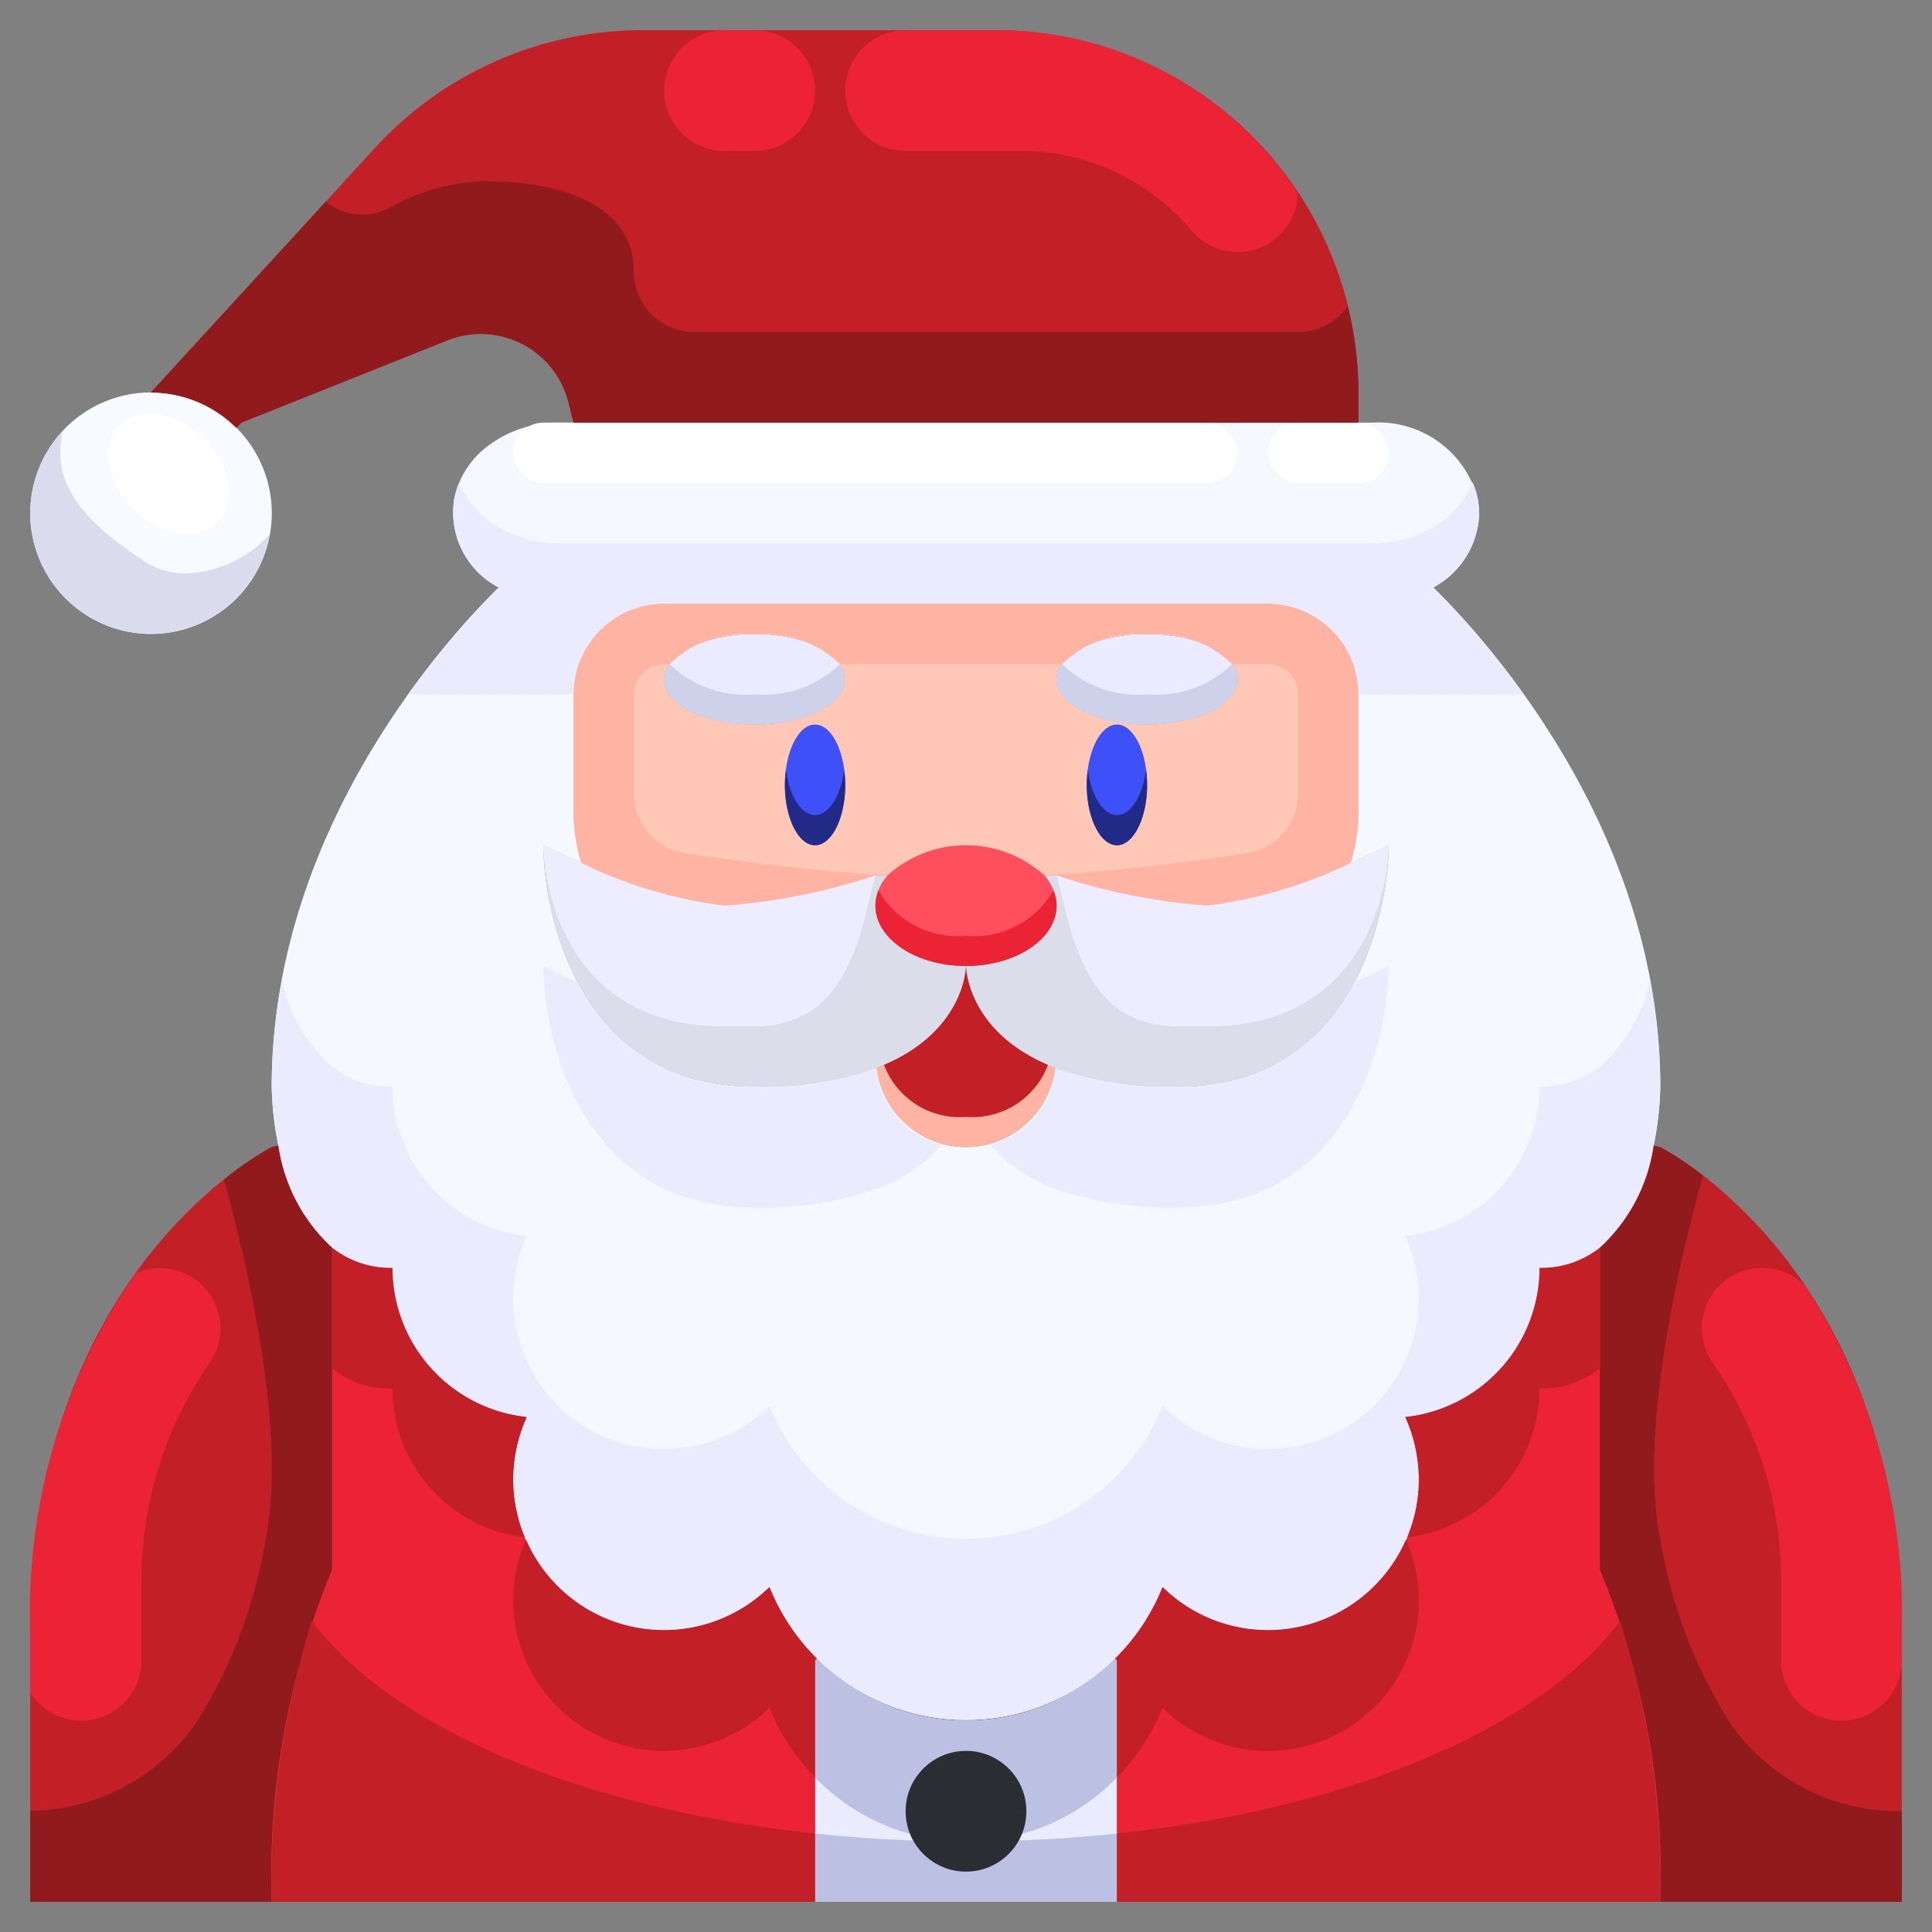 <svg xmlns="http://www.w3.org/2000/svg" viewBox="0 0 64 64"><rect x="0" y="0" width="64" height="64" fill="#808080" stroke="none"/><g id="_27-santa" data-name="27-santa"><path d="M35,30c0,1.1-1.34,2-3,2s-3-.9-3-2a1.546,1.546,0,0,1,.4-1,3.88,3.88,0,0,1,5.2,0A1.546,1.546,0,0,1,35,30Z" style="fill:#ff4f5f"/><ellipse cx="37" cy="26" rx="1" ry="2" style="fill:#3e50f7"/><ellipse cx="27" cy="26" rx="1" ry="2" style="fill:#3e50f7"/><ellipse cx="38" cy="22.5" rx="3" ry="1.5" style="fill:#ebebff"/><ellipse cx="25" cy="22.5" rx="3" ry="1.5" style="fill:#ebebff"/><path d="M37,28c.55,0,1-.9,1-2s-.45-2-1-2-1,.9-1,2S36.45,28,37,28Zm1-4c1.66,0,3-.67,3-1.5S39.66,21,38,21s-3,.67-3,1.5S36.34,24,38,24ZM25,24c1.66,0,3-.67,3-1.5S26.66,21,25,21s-3,.67-3,1.5S23.34,24,25,24Zm2,4c.55,0,1-.9,1-2s-.45-2-1-2-1,.9-1,2S26.45,28,27,28Zm-8-5a3,3,0,0,1,3-3H42a3,3,0,0,1,3,3v4a6.226,6.226,0,0,1-.26,1.59A15.026,15.026,0,0,1,40,30a20.344,20.344,0,0,1-5-1h-.4a3.88,3.88,0,0,0-5.2,0H29a20.344,20.344,0,0,1-5,1,15.026,15.026,0,0,1-4.74-1.41A6.226,6.226,0,0,1,19,27Z" style="fill:#ffc7b5"/><path d="M29.04,35.38C32,34.25,32,32,32,32s0,2.25,2.96,3.38a2.982,2.982,0,0,1-5.92,0Z" style="fill:#ffb4a3"/><path d="M16.52,19.46a2.8,2.8,0,0,1-1.47-2.95,2.916,2.916,0,0,1,1.2-1.8A3.84,3.84,0,0,1,18.53,14H45.47a3.4,3.4,0,0,1,3.48,2.51,2.921,2.921,0,0,1,.05.5,2.883,2.883,0,0,1-1.52,2.45,3.917,3.917,0,0,1-2.01.54H18.53A3.917,3.917,0,0,1,16.52,19.46Z" style="fill:#f5f9ff"/><path d="M7.83,14.17A4,4,0,1,1,5,13,4.025,4.025,0,0,1,7.83,14.17Z" style="fill:#f7faff"/><path d="M5,13l7.43-8.11A12.024,12.024,0,0,1,21.28,1H33A12,12,0,0,1,45,13v1H19l-.17-.67a2.99,2.99,0,0,0-4.02-2.05L8,14l-.17.17A4.025,4.025,0,0,0,5,13Z" style="fill:#c22026"/><path d="M55,38s8,4,8,16v9H55a26.38,26.38,0,0,0-2-11V41.33a5.691,5.691,0,0,0,1.78-3.38Z" style="fill:#c22026"/><path d="M9.22,37.95A5.691,5.691,0,0,0,11,41.33V52A26.38,26.38,0,0,0,9,63H1V54C1,42,9,38,9,38Z" style="fill:#c22026"/><path d="M27.06,54.94A6.926,6.926,0,0,0,32,57v6H27V55Z" style="fill:#ebebff"/><path d="M37,55v8H32V57a6.926,6.926,0,0,0,4.94-2.06Z" style="fill:#ebebff"/><path d="M55,63H37V55l-.06-.06a6.867,6.867,0,0,0,1.57-2.37A4.992,4.992,0,0,0,47,49a5.08,5.08,0,0,0-.45-2.06A4.975,4.975,0,0,0,51,42a3.125,3.125,0,0,0,2-.67V52A26.38,26.38,0,0,1,55,63Z" style="fill:#eb2335"/><path d="M27.06,54.94,27,55v8H9a26.38,26.38,0,0,1,2-11V41.33A3.125,3.125,0,0,0,13,42a4.975,4.975,0,0,0,4.45,4.94A5.08,5.08,0,0,0,17,49a4.992,4.992,0,0,0,8.49,3.57A6.867,6.867,0,0,0,27.06,54.94Z" style="fill:#eb2335"/><path d="M44.74,28.59C45.49,28.26,46,28,46,28c0,2-1,8-7,8a11.523,11.523,0,0,1-4.04-.62C32,34.25,32,32,32,32c1.66,0,3-.9,3-2a1.546,1.546,0,0,0-.4-1H35a20.344,20.344,0,0,0,5,1A15.026,15.026,0,0,0,44.74,28.59Z" style="fill:#dcddea"/><path d="M29.04,35.38A11.523,11.523,0,0,1,25,36c-6,0-7-6-7-8,0,0,.51.26,1.26.59A15.026,15.026,0,0,0,24,30a20.344,20.344,0,0,0,5-1h.4a1.546,1.546,0,0,0-.4,1c0,1.1,1.34,2,3,2C32,32,32,34.25,29.04,35.38Z" style="fill:#dcddea"/><path d="M19,27a6.226,6.226,0,0,0,.26,1.59C18.51,28.26,18,28,18,28c0,2,1,8,7,8a11.523,11.523,0,0,0,4.04-.62,2.982,2.982,0,0,0,5.92,0A11.523,11.523,0,0,0,39,36c6,0,7-6,7-8,0,0-.51.26-1.26.59A6.226,6.226,0,0,0,45,27V23a3,3,0,0,0-3-3h3.47a3.917,3.917,0,0,0,2.01-.54C49.21,21.16,55,27.49,55,36a10.87,10.87,0,0,1-.22,1.95A5.691,5.691,0,0,1,53,41.33,3.125,3.125,0,0,1,51,42a4.975,4.975,0,0,1-4.45,4.94A5.08,5.08,0,0,1,47,49a4.992,4.992,0,0,1-8.49,3.57,7.013,7.013,0,0,1-13.02,0A4.992,4.992,0,0,1,17,49a5.08,5.08,0,0,1,.45-2.06A4.975,4.975,0,0,1,13,42a3.125,3.125,0,0,1-2-.67,5.691,5.691,0,0,1-1.78-3.38A10.87,10.87,0,0,1,9,36c0-8.51,5.79-14.84,7.52-16.54a3.917,3.917,0,0,0,2.01.54H22a3,3,0,0,0-3,3Z" style="fill:#f5f9ff"/><path d="M48.785,15.975a3.084,3.084,0,0,1-1.3,1.485,3.917,3.917,0,0,1-2.01.54H18.53a3.917,3.917,0,0,1-2.01-.54,3.084,3.084,0,0,1-1.314-1.466,2.654,2.654,0,0,0-.156.516,2.8,2.8,0,0,0,1.47,2.95,3.917,3.917,0,0,0,2.01.54H45.47a3.917,3.917,0,0,0,2.01-.54A2.883,2.883,0,0,0,49,17.01a2.921,2.921,0,0,0-.05-.5A2.654,2.654,0,0,0,48.785,15.975Z" style="fill:#ebebff"/><path d="M6.243,18.993a2.472,2.472,0,0,1-1.483-.417c-2.818-1.838-2.9-3.115-2.689-4.284a3.973,3.973,0,0,0-1.012,3.4A4.034,4.034,0,0,0,4.6,20.98a3.994,3.994,0,0,0,4.331-3.272A3.988,3.988,0,0,1,6.243,18.993Z" style="fill:#dbdbee"/><path d="M53,35.33A3.125,3.125,0,0,1,51,36a4.975,4.975,0,0,1-4.45,4.94A5.08,5.08,0,0,1,47,43a4.992,4.992,0,0,1-8.49,3.57,7.013,7.013,0,0,1-13.02,0A4.992,4.992,0,0,1,17,43a5.08,5.08,0,0,1,.45-2.06A4.975,4.975,0,0,1,13,36a3.125,3.125,0,0,1-2-.67,5.247,5.247,0,0,1-1.658-2.862A19.162,19.162,0,0,0,9,36a10.87,10.87,0,0,0,.22,1.95A5.691,5.691,0,0,0,11,41.33,3.125,3.125,0,0,0,13,42a4.975,4.975,0,0,0,4.45,4.94A5.08,5.08,0,0,0,17,49a4.992,4.992,0,0,0,8.49,3.57,7.013,7.013,0,0,0,13.02,0A4.992,4.992,0,0,0,47,49a5.08,5.08,0,0,0-.45-2.06A4.975,4.975,0,0,0,51,42a3.125,3.125,0,0,0,2-.67,5.691,5.691,0,0,0,1.78-3.38A10.87,10.87,0,0,0,55,36a19.162,19.162,0,0,0-.342-3.532A5.247,5.247,0,0,1,53,35.33Z" style="fill:#ebebff"/><path d="M39,36a11.523,11.523,0,0,1-4.04-.62,2.83,2.83,0,0,1-2.152,2.535A5.039,5.039,0,0,0,34.96,39.38,11.523,11.523,0,0,0,39,40c6,0,7-6,7-8,0,0-.461.234-1.14.536A6.231,6.231,0,0,1,39,36Z" style="fill:#ebebff"/><path d="M25,40a11.523,11.523,0,0,0,4.04-.62,5.039,5.039,0,0,0,2.152-1.465A2.83,2.83,0,0,1,29.04,35.38,11.523,11.523,0,0,1,25,36a6.231,6.231,0,0,1-5.86-3.464C18.461,32.234,18,32,18,32,18,34,19,40,25,40Z" style="fill:#ebebff"/><ellipse cx="5.582" cy="15.695" rx="1.642" ry="2.286" transform="translate(-9.465 8.549) rotate(-45.02)" style="fill:#fff"/><rect x="17" y="14" width="24" height="2" rx="1" ry="1" style="fill:#fff"/><rect x="42" y="14" width="4" height="2" rx="1" ry="1" style="fill:#fff"/><path d="M43,11H23a2,2,0,0,1-2-2c0-2-2-3-5-3a6.8,6.8,0,0,0-3.092.882,1.943,1.943,0,0,1-2.118-.2L5,13a4.025,4.025,0,0,1,2.83,1.17L8,14l6.81-2.72a2.99,2.99,0,0,1,4.02,2.05L19,14H45V13a12,12,0,0,0-.358-2.862A2,2,0,0,1,43,11Z" style="fill:#911a1c"/><path d="M42,20H22a3,3,0,0,0-3,3v4a6.226,6.226,0,0,0,.26,1.59A15.026,15.026,0,0,0,24,30a20.344,20.344,0,0,0,5-1h.4c.005,0,.012-.009.016-.014-2.006-.068-4.893-.452-6.715-.722A1.994,1.994,0,0,1,21,26.287V23a1,1,0,0,1,1-1h.183A3.587,3.587,0,0,1,25,21a3.587,3.587,0,0,1,2.817,1h7.366A3.587,3.587,0,0,1,38,21a3.587,3.587,0,0,1,2.817,1H42a1,1,0,0,1,1,1v3.287a1.994,1.994,0,0,1-1.7,1.977c-1.822.27-4.709.654-6.715.722,0,0,.011.009.016.014H35a20.344,20.344,0,0,0,5,1,15.026,15.026,0,0,0,4.74-1.41A6.226,6.226,0,0,0,45,27V23A3,3,0,0,0,42,20Z" style="fill:#ffb4a3"/><path d="M22,20H18.53a3.917,3.917,0,0,1-2.01-.54,27.537,27.537,0,0,0-3,3.54H19A3,3,0,0,1,22,20Z" style="fill:#ebebff"/><path d="M47.48,19.46a3.917,3.917,0,0,1-2.01.54H42a3,3,0,0,1,3,3h5.476A27.537,27.537,0,0,0,47.48,19.46Z" style="fill:#ebebff"/><path d="M63,60a6.849,6.849,0,0,1-5.669-2.887A16.506,16.506,0,0,1,55,51c-.712-3.559.6-9.131,1.417-12.054A10.245,10.245,0,0,0,55,38l-.22-.05A5.691,5.691,0,0,1,53,41.33V52a26.38,26.38,0,0,1,2,11h8V60Z" style="fill:#911a1c"/><path d="M9.22,37.95,9,38a10.721,10.721,0,0,0-1.584,1.078C8.235,42.037,9.5,47.5,8.8,51a16.506,16.506,0,0,1-2.327,6.113A6.825,6.825,0,0,1,1,59.988V63H9a26.38,26.38,0,0,1,2-11V41.33A5.691,5.691,0,0,1,9.22,37.95Z" style="fill:#911a1c"/><path d="M27,60.737V63h5V61A47.654,47.654,0,0,1,27,60.737Z" style="fill:#bcc1e3"/><path d="M32,61v2h5V60.737A47.654,47.654,0,0,1,32,61Z" style="fill:#bcc1e3"/><path d="M37,60.737V63H55a29.3,29.3,0,0,0-1.33-9.307C51.045,57.221,44.764,59.915,37,60.737Z" style="fill:#c22026"/><path d="M10.33,53.693A29.3,29.3,0,0,0,9,63H27V60.737C19.236,59.915,12.955,57.221,10.33,53.693Z" style="fill:#c22026"/><path d="M27.06,54.94,27,55v3.874c.021.022.039.045.06.066A6.926,6.926,0,0,0,32,61V57A6.926,6.926,0,0,1,27.06,54.94Z" style="fill:#bcc1e3"/><path d="M36.94,54.94A6.926,6.926,0,0,1,32,57v4a6.926,6.926,0,0,0,4.94-2.06c.021-.021.039-.044.06-.066V55Z" style="fill:#bcc1e3"/><path d="M42,54a4.98,4.98,0,0,1-3.49-1.43,6.867,6.867,0,0,1-1.57,2.37L37,55v3.874a6.861,6.861,0,0,0,1.51-2.3A4.992,4.992,0,0,0,47,53a5.056,5.056,0,0,0-.425-2A5,5,0,0,1,42,54Z" style="fill:#c22026"/><path d="M51,42a4.975,4.975,0,0,1-4.45,4.94A5.08,5.08,0,0,1,47,49a4.984,4.984,0,0,1-.387,1.927A4.97,4.97,0,0,0,51,46a3.125,3.125,0,0,0,2-.67v-4A3.125,3.125,0,0,1,51,42Z" style="fill:#c22026"/><path d="M17.387,50.927A4.984,4.984,0,0,1,17,49a5.08,5.08,0,0,1,.45-2.06A4.975,4.975,0,0,1,13,42a3.125,3.125,0,0,1-2-.67v4A3.125,3.125,0,0,0,13,46,4.97,4.97,0,0,0,17.387,50.927Z" style="fill:#c22026"/><path d="M27.06,54.94a6.867,6.867,0,0,1-1.57-2.37A4.984,4.984,0,0,1,17.425,51,5.056,5.056,0,0,0,17,53a4.992,4.992,0,0,0,8.49,3.57,6.861,6.861,0,0,0,1.51,2.3V55Z" style="fill:#c22026"/><path d="M32,31a3.018,3.018,0,0,1-2.9-1.508A1.372,1.372,0,0,0,29,30c0,1.1,1.34,2,3,2s3-.9,3-2a1.372,1.372,0,0,0-.1-.508A3.018,3.018,0,0,1,32,31Z" style="fill:#eb2335"/><path d="M27,27c-.463,0-.852-.641-.964-1.5A3.831,3.831,0,0,0,26,26c0,1.1.45,2,1,2s1-.9,1-2a3.831,3.831,0,0,0-.036-.5C27.852,26.359,27.463,27,27,27Z" style="fill:#212b87"/><path d="M37,27c-.463,0-.852-.641-.964-1.5A3.831,3.831,0,0,0,36,26c0,1.1.45,2,1,2s1-.9,1-2a3.831,3.831,0,0,0-.036-.5C37.852,26.359,37.463,27,37,27Z" style="fill:#212b87"/><path d="M25,23a3.587,3.587,0,0,1-2.817-1,.873.873,0,0,0-.183.5c0,.83,1.34,1.5,3,1.5s3-.67,3-1.5a.873.873,0,0,0-.183-.5A3.587,3.587,0,0,1,25,23Z" style="fill:#ced1ea"/><path d="M38,23a3.587,3.587,0,0,1-2.817-1,.873.873,0,0,0-.183.5c0,.83,1.34,1.5,3,1.5s3-.67,3-1.5a.873.873,0,0,0-.183-.5A3.587,3.587,0,0,1,38,23Z" style="fill:#ced1ea"/><path d="M32,37a2.682,2.682,0,0,0,2.716-1.725C32.008,34.117,32,32,32,32s-.008,2.117-2.716,3.275A2.682,2.682,0,0,0,32,37Z" style="fill:#c22026"/><path d="M28,3a2,2,0,0,0,2,2h3.858c.213,0,.425.009.634.025a7.446,7.446,0,0,1,5,2.635,1.993,1.993,0,0,0,3.5-1.278A11.956,11.956,0,0,0,33,1H30A2,2,0,0,0,28,3Z" style="fill:#eb2335"/><path d="M22,3a2,2,0,0,0,2,2h1a2,2,0,0,0,0-4H24A2,2,0,0,0,22,3Z" style="fill:#eb2335"/><path d="M44.74,28.59A15.026,15.026,0,0,1,40,30a20.344,20.344,0,0,1-5-1l.31,1.24c.531,2.123,1.387,3.673,3.573,3.757C38.959,34,40,34,40,34c5.577,0,5.969-5.177,6-5.908,0-.029,0-.065,0-.092C46,28,45.49,28.26,44.74,28.59Z" style="fill:#ededff"/><path d="M24,34s1.041,0,1.117,0c2.186-.084,3.042-1.634,3.573-3.757L29,29a20.344,20.344,0,0,1-5,1,15.026,15.026,0,0,1-4.74-1.41C18.51,28.26,18,28,18,28c0,.027,0,.063,0,.092C18.031,28.823,18.423,34,24,34Z" style="fill:#ededff"/><circle cx="32" cy="60" r="2" style="fill:#2a2e33"/><path d="M57.253,42.343a2,2,0,0,0-.532,2.778A12.637,12.637,0,0,1,59,52.2V55a2,2,0,0,0,4,0V54a19.927,19.927,0,0,0-3.192-11.392A2,2,0,0,0,57.253,42.343Z" style="fill:#eb2335"/><path d="M2.688,57a2,2,0,0,0,2-2V52.2a12.635,12.635,0,0,1,2.279-7.082A2,2,0,0,0,4.5,42.177,19.691,19.691,0,0,0,1,54v2.064A1.994,1.994,0,0,0,2.688,57Z" style="fill:#eb2335"/></g></svg>
